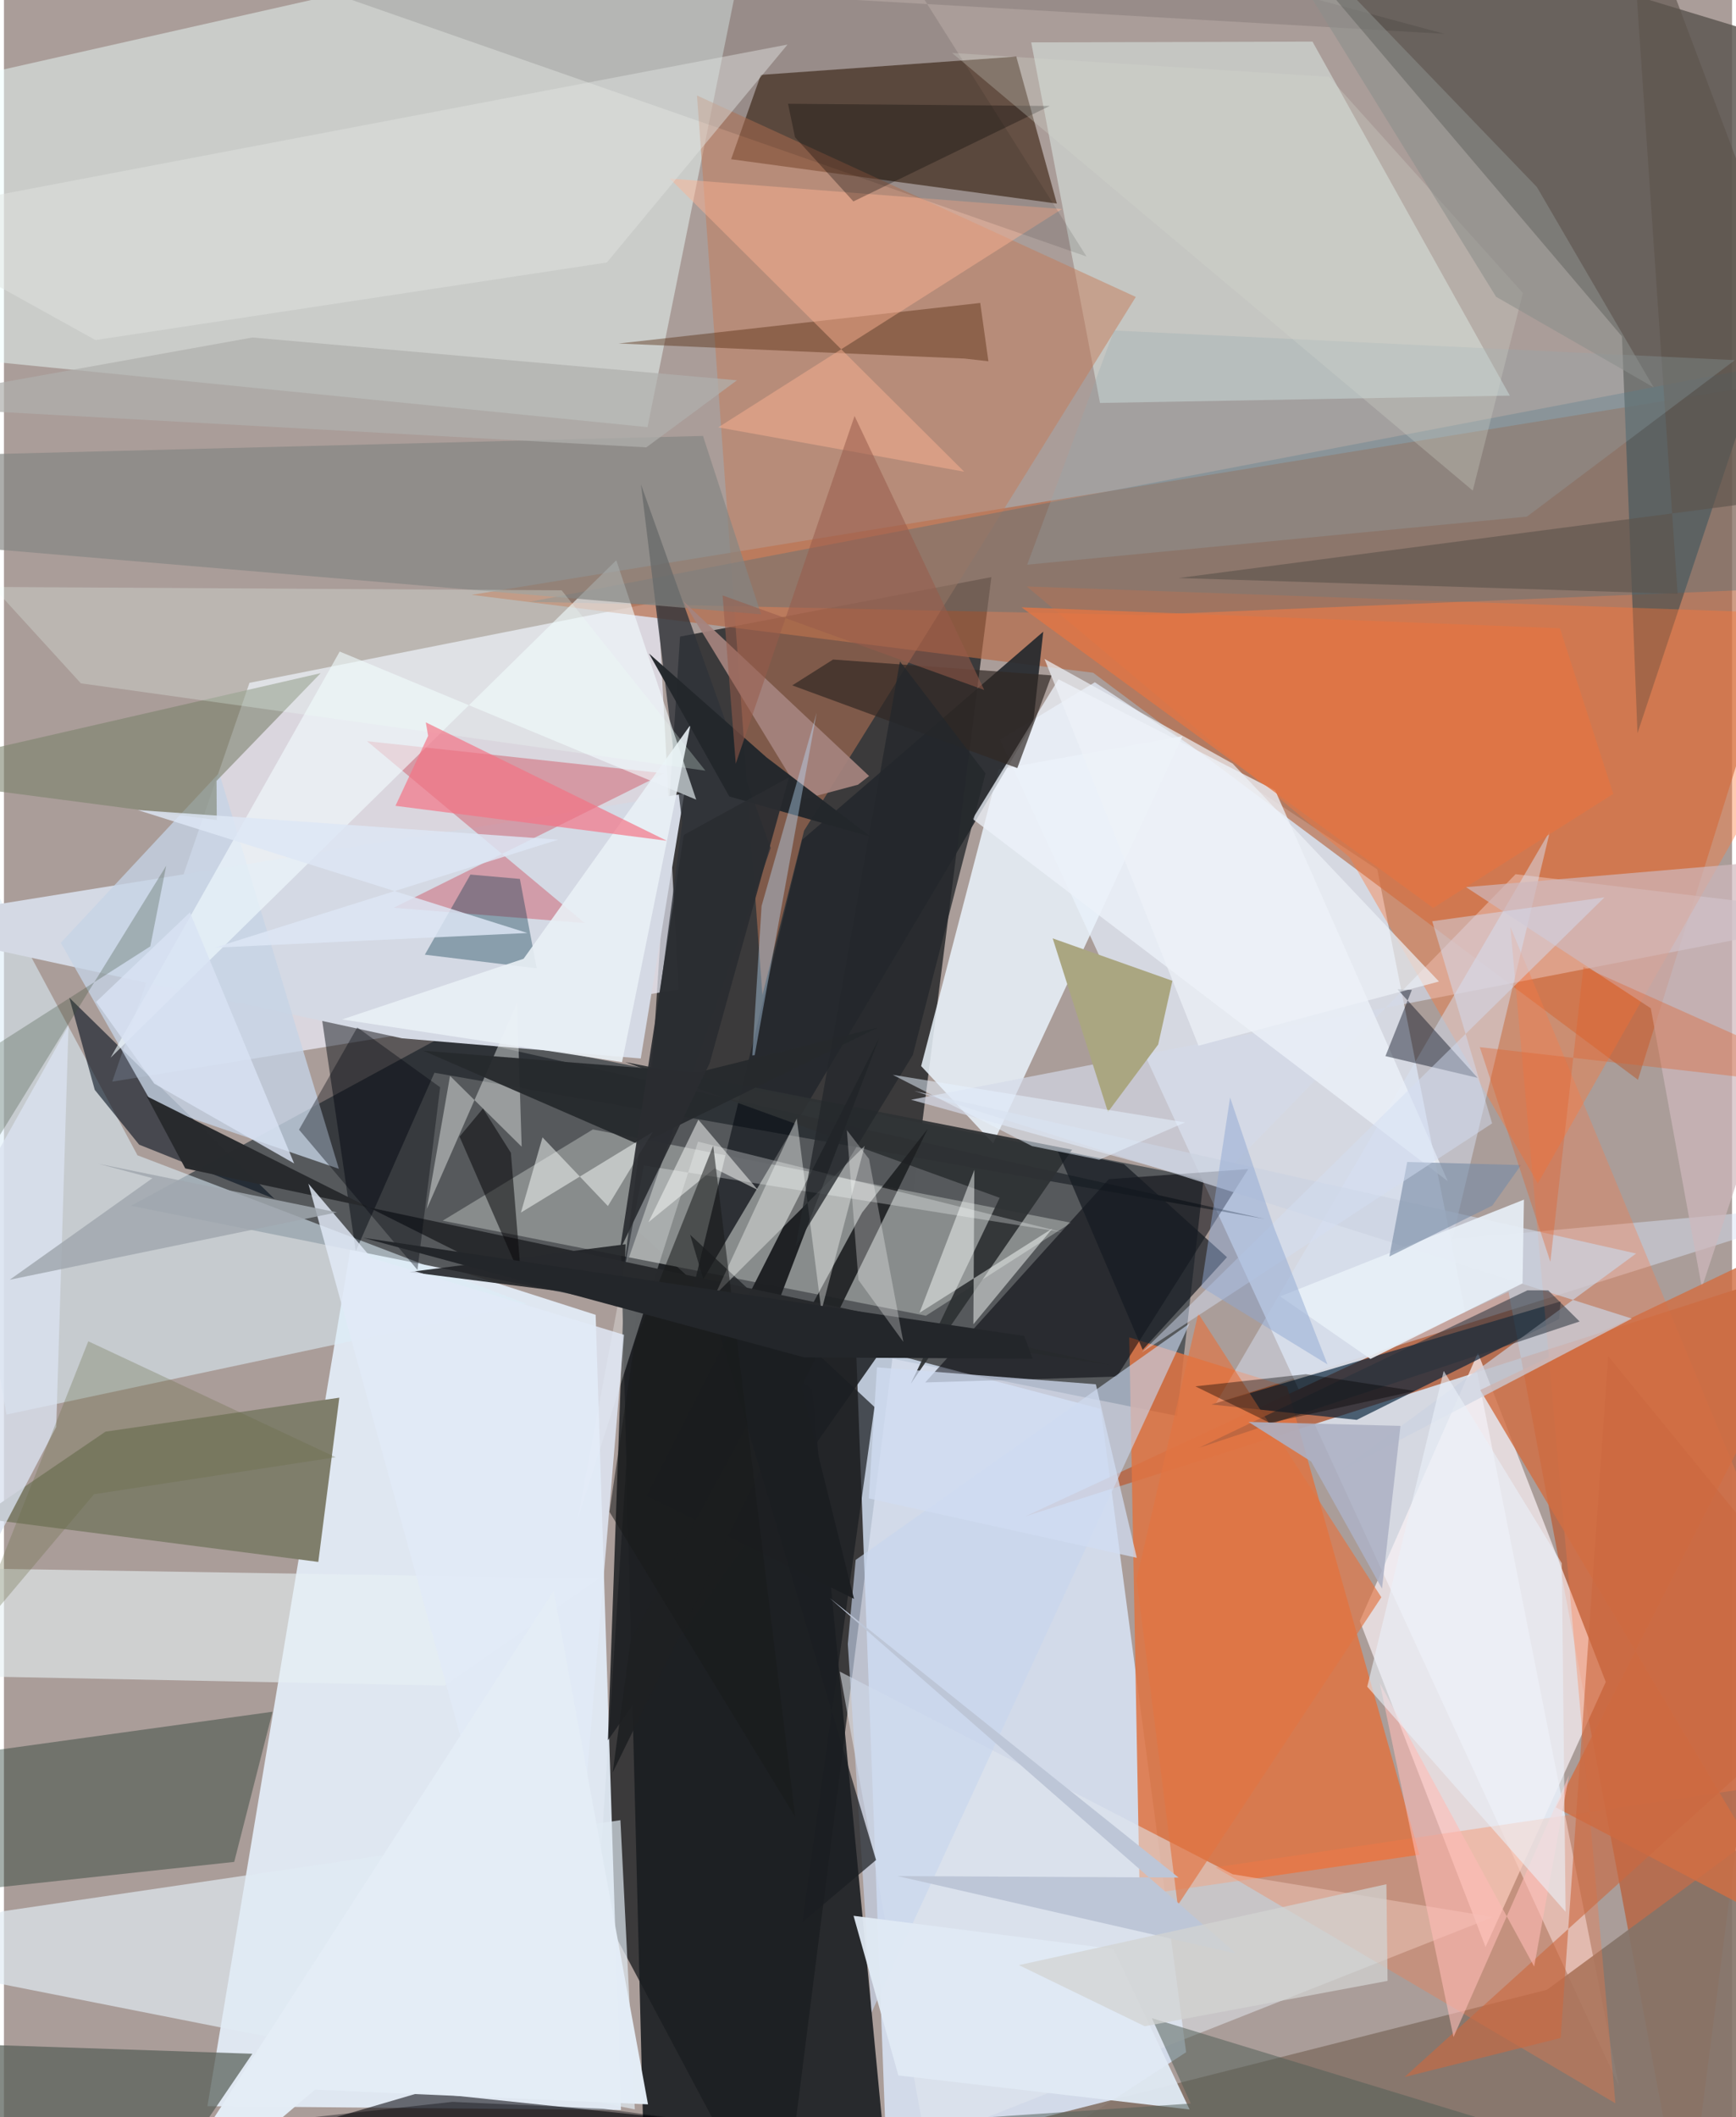 <svg xmlns="http://www.w3.org/2000/svg" width="228" height="278" viewBox="0 0 836 1024"><path fill="#aa9d99" d="M0 0h836v1024H0z"/><path fill="#191c1f" fill-opacity=".765" d="M477.694 279.127l-150.613 28.781-39.775 612.363L375.451 1086z"/><path fill="#e2ebf6" fill-opacity=".937" d="M298.5 1020.52l-200.068-1.832 70.154-420.468 117.656 37.714z"/><path fill="#56595c" fill-opacity=".992" d="M567.541 684.815L61.458 583.192l156.058-84.779 362.88 71.636z"/><path fill="#dfe7f2" fill-opacity=".8" d="M664.372 420.494l116.834 588.305-299.351-651.022 45.872-27.78z"/><path fill="#ddebff" fill-opacity=".788" d="M571.895 992.59l-41.319-311.178-118.421-31.18L428.545 1086z"/><path fill="#f0f2ff" fill-opacity=".678" d="M118.77 330.259l-66.385 192.89 273.97-44.583-9.88-187.513z"/><path fill="#b56844" fill-opacity=".655" d="M526.928 325.388l-300.712-37.686L898 178.495 790.486 522.259z"/><path fill="#edfffe" fill-opacity=".478" d="M-62 169.33l373.33 37.262 51.53-254.954-400.794 90.48z"/><path fill="#5e5853" fill-opacity=".851" d="M898 30.984L591.852-62l190.906 224.733 7.49 191.899z"/><path fill="#b56e51" fill-opacity=".992" d="M813.633 1082.318l-85.75-457.502L493.95 733.472 873.955 612.18z"/><path fill="#1a1d21" fill-opacity=".898" d="M298.091 587.56l92.935 84.705L430.54 1086l-120.965-43.37z"/><path fill="#de7444" fill-opacity=".863" d="M684.757 897.078l-64.06-226.41-76.3-23.848 5.022 269.795z"/><path fill="#3e2615" fill-opacity=".643" d="M489.738 27.378l-123.577 8.84-14.38 40.798 157.59 21.447z"/><path fill="#dcedf7" fill-opacity=".569" d="M252.754 630.594L64.597 558.781-62 322.614l63.196 361.57z"/><path fill="#e9f3fb" fill-opacity=".851" d="M443.71 515.63l34.837 37.403 91.588-196.952-88.95 16.03z"/><path fill="#e6f6f1" fill-opacity=".459" d="M728.5 191.346l-198.273 3.558-33.28-174.397 136.083-.385z"/><path fill="#8b8f8f" fill-opacity=".953" d="M516.268 591.407l-70.27 44.972-233.764-45.966 72.679-44.144z"/><path fill="#f9f0f5" fill-opacity=".714" d="M716.754 941.663l-60.839-157.634 57.16-129.701 61.83 159.158z"/><path fill="#25282d" fill-opacity=".914" d="M386.134 406.19l-54.27 223.373 165.995-279.366 4.927-44.674z"/><path fill="#d5dae9" fill-opacity=".678" d="M898 442.843l-459.16 89.07 146.769 40.638 145.67-149.738z"/><path fill="#857369" fill-opacity=".91" d="M415.101 1046.302L896.131 1086 898 850.768 746.476 962.365z"/><path fill="#c57c59" fill-opacity=".494" d="M547.556 143.615L387.08 401.767l-20.172 79.514-31.63-435.094z"/><path fill="#031f37" fill-opacity=".659" d="M654.435 686.739l-70.34-7.444 168.94-49.824-.677 8.478z"/><path fill="#000008" fill-opacity=".518" d="M538.363 665.802l-92.683 2.841 88.831-98.329 67.435-4.875z"/><path fill="#ff7636" fill-opacity=".384" d="M650.994 414.643L494.818 283.659 898 297.842l-155.96 274.52z"/><path fill="#04101e" fill-opacity=".596" d="M130.845 579.834l-99.227-97.282 12.317 44.59 21.453 26.476z"/><path fill="#1a342a" fill-opacity=".396" d="M-50.48 852.916l180.415-25.013-18.546 72.635-144.786 15.577z"/><path fill="#7f7e6b" fill-opacity=".996" d="M162.234 676.01l-10.162 79.435-164.337-21.213 61.385-41.796z"/><path fill="#00070e" fill-opacity=".459" d="M609.954 589.58L153.005 487.07l17.173 118.06 38.07-86.282z"/><path fill="#d4d9e4" d="M308.064 511.953l-115.52-9.766L-62 446.873l391.115-63.02z"/><path fill="#000107" fill-opacity=".549" d="M402.667 1070.781l-300.113-29.768 99.464-29.118 124.272 13.063z"/><path fill="#e1ebf3" fill-opacity=".69" d="M298.232 880.352l6.963 139.874L-62 947.594l61.695-23.212z"/><path fill="#e6f0f3" fill-opacity=".612" d="M-47.927 758.083l30.372 52.62 230.745 4.583 74.665-51.811z"/><path fill="#427081" fill-opacity=".329" d="M550.346 297.48L898 283.103l-12.972-112.448L254.282 291.08z"/><path fill="#cc2033" fill-opacity=".329" d="M175.624 358.477l143.745 15.578-130.877 65.003 92.482 7.41z"/><path fill="#e2e7ee" fill-opacity=".541" d="M594.397 906.501l-190.07-98.033 41.56 227.305L720.373 927.23z"/><path fill="#d7e2f4" fill-opacity=".482" d="M700.617 599.381l191.634-17.324-305.878 96.53 161.59-276.762z"/><path fill="#c5d3e5" fill-opacity=".78" d="M27.495 456.015l44.557 78.415 89.97 30.874-57.894-191.468z"/><path fill="#ff7942" fill-opacity=".31" d="M586.136 903.179L898 856.957l-169.223-408.65 50.804 568.985z"/><path fill="#59605a" fill-opacity=".737" d="M-62 987.2l182.172 6.13L57.12 1086l-108.63-37.17z"/><path fill="#1e2024" fill-opacity=".875" d="M292.175 841.718l137.901-196.502-233.893-30 104.552-13.42z"/><path fill="#2e3238" fill-opacity=".784" d="M370.915 410.147l-62.743-175.841 19.966 163.76-28.726 218.707z"/><path fill="#f1fbff" fill-opacity=".616" d="M296.236 270.977L51.581 511.572l110.846-196.436 172.465 71.63z"/><path fill="#848582" fill-opacity=".675" d="M338.167 210.843L-62 221.07l55.316 44.452 372.954 31.61z"/><path fill="#c7d6ee" fill-opacity=".631" d="M408.23 795.102l11.484 178.24L573.59 640.095 412.033 754.483z"/><path fill="#ecf2fa" fill-opacity=".765" d="M615.008 382.314l-104.843-53.763-41.575 67.526 229.906 175.231z"/><path fill="#2e3134" fill-opacity=".937" d="M481.706 579.341l-181.152-65.646 216.163 42.382-78.064 113.236z"/><path fill="#ceb8bd" fill-opacity=".706" d="M796.7 487.666l-89.4-58.584 183.386-15.6-69.288 209.287z"/><path fill="#1d1f22" fill-opacity=".973" d="M311.027 723.414l100.204 49.912-36.015-145.04L423.43 502.06z"/><path fill="#1e2022" fill-opacity=".914" d="M294.461 857.326l8.724-64.033L415.15 586.457l31.794-40.55z"/><path fill="#feffff" fill-opacity=".286" d="M277.469 735.016l32.098-171.31 202.575 32.3-176.375-43.837z"/><path fill="#f9fdfb" fill-opacity=".412" d="M204.551 584.728l11.252-64.348 34.65 34.256-2.168-69.681z"/><path fill="#aaa681" d="M558.377 505.206l6.873-30.824-57.908-20.524 26.734 83.972z"/><path fill="#020818" fill-opacity=".42" d="M681.098 478.804l-6.964-.336 38.759 42.839-44.573-10.505z"/><path fill="#4e2307" fill-opacity=".4" d="M476.249 174.746l-3.954-28.223-174.917 19.62 167.375 7.285z"/><path fill="#043346" fill-opacity=".357" d="M257.725 468.347l-8.125-43.233-23.931-2.125-22.058 38.757z"/><path fill="#7c826c" fill-opacity=".592" d="M102.954 396.628L-62 374.989l215.218-49.403-50.38 52.116z"/><path fill="#fcb292" fill-opacity=".471" d="M345.568 206.697l166.247-105.582-189.734-14.768 142.443 141.789z"/><path fill="#d16e43" fill-opacity=".812" d="M898 584.588L714.183 672.3l157.703 265.332-121.13-63.46z"/><path fill="#e0e9f4" fill-opacity=".945" d="M573.583 1020.282l-140.893-16.468L411 926.605l125.748 16.086z"/><path fill="#a6847e" fill-opacity=".918" d="M328.583 290.722l89.935 84.604-5.327 4.194-26.164 6.99z"/><path fill="#1b1e22" fill-opacity=".722" d="M421.13 680.515l-34.895 249.189 35.663-30.091-89.956-302.425z"/><path fill="#cbd2e1" fill-opacity=".698" d="M787.54 637.753l-141.947 74.233L789.596 606.29l-349.27-78.65z"/><path fill="#e9f0f6" fill-opacity=".894" d="M163.619 493.07l87.763-29.353 80.753-113.152-33.13 163.161z"/><path fill="#282a2d" fill-opacity=".988" d="M239.682 615.613L69.033 530.177l18.675 34.944 447.922 95.128z"/><path fill="#ecfff9" fill-opacity=".259" d="M269.792 285.52l-275.128-1.636 42.556 46.622 302.123 42.24z"/><path fill="#e1eaf7" fill-opacity=".82" d="M268.938 1014.702l-121.66-442.198 30.437 35.901 122.232 37.183z"/><path fill="#23272c" fill-opacity=".973" d="M419.353 404.731l-68.448-19.505-38.84-69.129 56.877 50.248z"/><path fill="#dae1ef" fill-opacity=".784" d="M25.292 690.169l5.946-194.074-57.928 103.312L-62 856.44z"/><path fill="#000900" fill-opacity=".106" d="M120.27-16.793l403.454 140.87L406.276-62l290.567 78.356z"/><path fill="#f47283" fill-opacity=".671" d="M189.405 389.754l131.276 16.9-116.603-57.28 1.127 6.525z"/><path fill="#fbfefb" fill-opacity=".384" d="M383.541 540.956L395.45 634l20.952-79.794-72.364 72.039z"/><path fill="#161b22" fill-opacity=".714" d="M541.83 563.044l-32.303-6.864 41.36 96.671 40.777-44.787z"/><path fill="#e0e3e0" fill-opacity=".463" d="M-62 105.53l441.071-83.976-87.425 105.415-247.401 37.514z"/><path fill="#312823" fill-opacity=".686" d="M506.826 326.65l-105.72-7.661-19.749 12.504 108.88 40.006z"/><path fill="#26292d" fill-opacity=".949" d="M307.34 553.656l-104.464-45.46 132.783 10.492 87.162-21.717z"/><path fill="#f5f7f5" fill-opacity=".522" d="M364.76 575.59l-28.824-34.032-24.158 49.588 31.972-26.02z"/><path fill="#526057" fill-opacity=".529" d="M439.072 1026.545l135.08-9.14-18.824-41.282 220.723 67.382z"/><path fill="#baddfb" fill-opacity=".404" d="M366.519 438.183l-4.493 72.276 1.156-.09 29.98-165.693z"/><path fill="#00050b" fill-opacity=".365" d="M170.911 496.935l40.098 28.94-10.97 88.327-57.296-67.812z"/><path fill="#afafad" fill-opacity=".718" d="M354.618 183.934l-43.866 32.444L-62 195.952l182.205-32.717z"/><path fill="#e7eff7" fill-opacity=".91" d="M735.316 580.225l-.677 40.513-73.556 36.546-43.677-30.256z"/><path fill="#fbfffd" fill-opacity=".478" d="M469.47 565.77l-.497 74.75 38.243-46.355-64.3 40.796z"/><path fill="#5d544c" fill-opacity=".627" d="M898 236.428L785.796-62l23.866 349.202-241.372-7.629z"/><path fill="#3a4c37" fill-opacity=".282" d="M-62 542.62l132.794-84.894 7.705-38.99-92.33 149.43z"/><path fill="#28313c" fill-opacity=".541" d="M747.048 624.083l-10.057.017-158.883 76.153 184.142-61.102z"/><path fill="#92a8af" fill-opacity=".275" d="M495.006 273.126l241.762-23.245 100.59-75.696-300.333-14.328z"/><path fill="#191a1b" fill-opacity=".541" d="M304.958 649.866l38.166-95.744 39.652 324.648-89.846-147.525z"/><path fill="#08090a" fill-opacity=".537" d="M245.24 557.572l4.946 60.409-29.78-68.226 11.328-13.612z"/><path fill="#e27442" fill-opacity=".655" d="M666.338 772.54L567.84 921.507l-19.93-157.734 29.862-128.491z"/><path fill="#788ca5" fill-opacity=".624" d="M678.855 562.017l-8.625 45.703 49.766-24.593 13.923-19.614z"/><path fill="#e27544" fill-opacity=".788" d="M752.721 303.87l-260.435-10.138L691.423 439.13l87.128-55.161z"/><path fill="#d1ddf3" fill-opacity=".737" d="M422.332 661.331l105.895 8.202 19.804 83.917-129.643-28.73z"/><path fill="#cb6940" fill-opacity=".616" d="M898 805.197L776.081 655.898l-22.994 329.797-75.475 18.869z"/><path fill="#e3ecf5" fill-opacity=".988" d="M265.938 769.402l45.636 248.398-161.082-7.101L61.835 1086z"/><path fill="#ffbbb7" fill-opacity=".592" d="M740.263 951.146l-74.641-137.01 35.626 171.105 55.874-126.582z"/><path fill="#dde7f5" fill-opacity=".827" d="M101.88 458.365l166.285-52.258-203.48-14.323 188.533 59.479z"/><path fill="#010001" fill-opacity=".373" d="M629.85 664.651l52.804 8.117-70.3 15.407-36.002-17.649z"/><path fill="#24272b" fill-opacity=".769" d="M383.058 602.749l50.397-282.832 41.39 54.13-35.169 136.219z"/><path fill="#696c45" fill-opacity=".306" d="M40.795 648.729L-16.98 794.597l60.566-71.89 116.932-17.88z"/><path fill="#fcfffd" fill-opacity=".498" d="M313.87 547.51l-63.78 38.972 10.443-36.381 31.638 33.226z"/><path fill="#23262a" d="M493.625 646.17l-319.858-47.496 213.443 57.862 110.421.628z"/><path fill="#d3ddf2" fill-opacity=".478" d="M690.94 445.572l28.995 97.78-169.517 110.8 223.864-220.138z"/><path fill="#adb1c5" fill-opacity=".878" d="M602.05 687.732l30.312 19.136 34.296 61.499 8.939-78.722z"/><path fill="#eef2f7" fill-opacity=".698" d="M594.434 369.33l99.781 105.388-116.33 31.065-74.493-187.067z"/><path fill="#e2612b" fill-opacity=".357" d="M764.11 467.644L898 527.502l-184.029-21.037 34.142 103.816z"/><path fill="#bdc6d7" fill-opacity=".996" d="M596.028 944.844L399.46 772.917l168.79 135.2-135.979-.724z"/><path fill="#985c4a" fill-opacity=".541" d="M411.5 201.198l-57.475 168.18-6.372-81.406 126.58 45.748z"/><path fill="#020003" fill-opacity=".298" d="M382.69 66.376l-3.382-16.187 126.62 1.065-94.992 46.172z"/><path fill="#a1a8af" fill-opacity=".835" d="M45.837 562.902l115.213 23.461L2.797 618.966l69.02-49.123z"/><path fill="#eaf2fa" fill-opacity=".588" d="M753.624 756.08l-57.111-93.015-36.99 152.732 95.962 108.867z"/><path fill="#d5d9d0" fill-opacity=".282" d="M710.565 237.283L458.678 25.618l182.24 11.527 93.915 104.578z"/><path fill="#8b8e8c" fill-opacity=".569" d="M721.84 143.532L594.907-62l146.67 152.454 56.498 96.91z"/><path fill="#2a2d31" fill-opacity=".929" d="M341.388 514.264l-43.39 90.306 30.874-200.74 50.928-27.9z"/><path fill="#d8e2f3" fill-opacity=".808" d="M44.585 484.572l28.134 39.55 67.665 38.589-50.4-121.434z"/><path fill="#e5f2ff" fill-opacity=".518" d="M529.857 560.939l-32.524-6.616-67.365-34.464 141.426 23.005z"/><path fill="#fff" fill-opacity=".286" d="M435.083 648.994l-16.59-88.449-10.72-13.94 5.603 72.47z"/><path fill="#8fa7d2" fill-opacity=".486" d="M579.244 622.443l61.053 37.48-25.823-66.093-21.304-63.024z"/><path fill="#010108" fill-opacity=".369" d="M449.007 1041.136l-326.36-14.16 94.293-10.376 72.918 3.295z"/><path fill="#d2d3d2" fill-opacity=".737" d="M491.004 950.456l177.784-39.119.564 46.752-117.47 21.936z"/></svg>